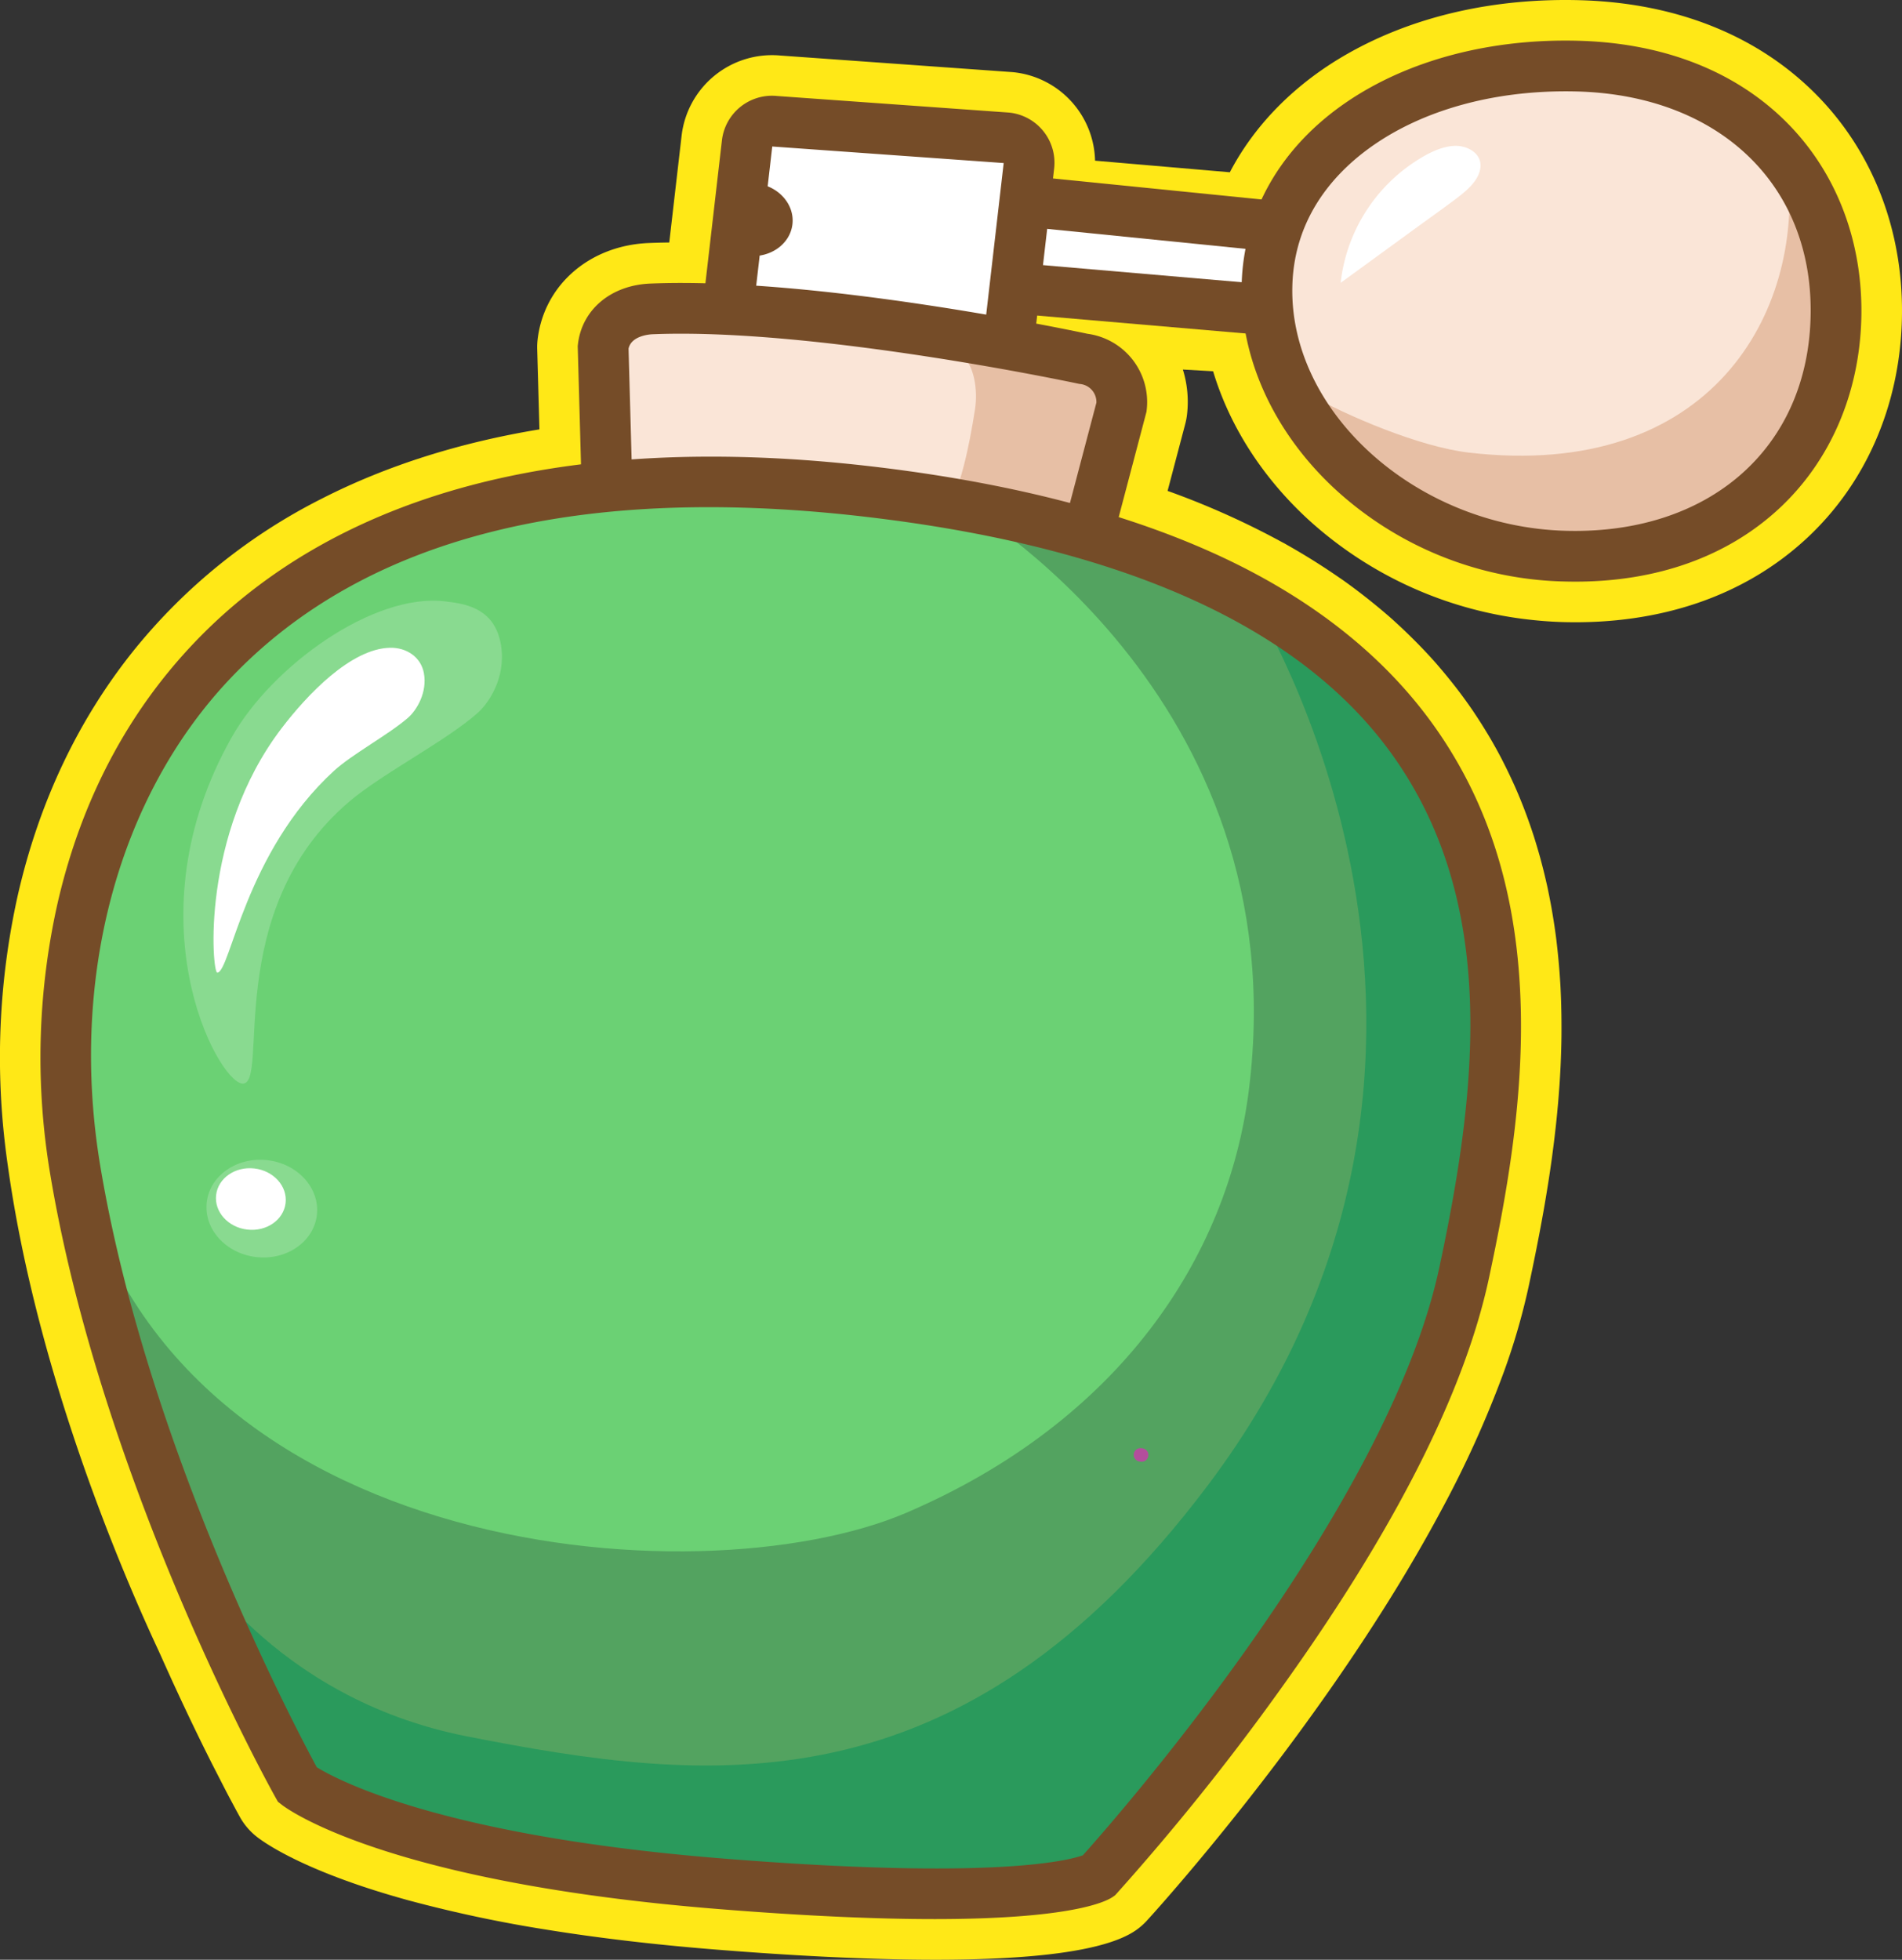 <svg xmlns="http://www.w3.org/2000/svg" width="582.526" height="600.155"><rect width="100%" height="100%" fill="#333333" stroke="none"/><path fill="#ffe817" d="M557.153 29.88C539.182 11.2 513.858.889 483.916.061 457.5-.66 432.871 5 412.723 16.457c-16.026 9.114-28.417 21.672-36.059 36.3l-41.281-3.549a27.881 27.881 0 0 0-24.671-27.056q-.438-.051-.876-.082l-70.767-5.059a27.9 27.9 0 0 0-30.315 24.548l-3.777 32.7q-3.273.042-6.327.167c-18.09.744-32.068 12.9-33.994 29.565a20.218 20.218 0 0 0-.126 2.879l.684 24.624c-24.575 4.055-46.89 11.144-66.537 21.153a175.257 175.257 0 0 0-57.535 46.32c-17.071 21.21-29.042 46.36-35.591 74.749a228.142 228.142 0 0 0-4 76.771l.008.074a228.642 228.642 0 0 0 .874 6.66c8.937 63.783 35.213 124.9 46.1 148.22l.752 1.653a744.048 744.048 0 0 0 1.74 3.878l1.19 2.626c.455 1 .9 1.977 1.352 2.949l1.473 3.181c.328.7.65 1.391.974 2.079l1.718 3.636c.646 1.356 1.269 2.65 1.88 3.915l.655 1.359q1.233 2.541 2.383 4.862l.485.973a784.984 784.984 0 0 0 1.711 3.425l4.454 8.683c.3.577.587 1.12.848 1.614l2.31 4.316.026.049.014.025.627 1.148.05.089.119.217.039.07.159.286a20.223 20.223 0 0 0 5.174 6.038c1.6 1.251 6.364 4.627 16.093 8.94 1.877.832 3.859 1.662 5.883 2.465q1.6.633 3.346 1.289c3.665 1.374 7.6 2.719 11.7 4 2.978.931 6.1 1.846 9.273 2.72A405.715 405.715 0 0 0 167.727 591c15.648 2.517 32.807 4.535 51 6 21.723 1.748 45.981 3.154 67.82 3.154 27.761 0 51.609-2.274 61.318-9.009a20.174 20.174 0 0 0 3.371-2.941c.145-.158 3.616-3.944 9.285-10.547a714.534 714.534 0 0 0 6.386-7.54 806.148 806.148 0 0 0 25.526-32.194q2.4-3.194 4.858-6.532c3.4-4.627 6.752-9.3 9.954-13.872 7.211-10.307 13.938-20.531 20-30.39a497.66 497.66 0 0 0 9.547-16.195 444.261 444.261 0 0 0 4.552-8.282 322.824 322.824 0 0 0 19.278-42.6A203.171 203.171 0 0 0 468.174 394c.375-1.752.749-3.534 1.118-5.308l.309-1.5q.558-2.706 1.1-5.461l.016-.083.22-1.135c.3-1.516.588-3.046.883-4.617l.342-1.842c.326-1.774.644-3.561.948-5.327l.332-1.972c.236-1.413.468-2.833.695-4.27l.214-1.368c.33-2.138.622-4.134.892-6.077l.188-1.413a363.218 363.218 0 0 0 .666-5.228l.375-3.26q.24-2.172.451-4.351l.279-3.047c.114-1.316.217-2.637.316-3.989l.087-1.164c.039-.56.074-1.121.108-1.683l.069-1.162c.072-1.21.138-2.422.194-3.628.017-.363.031-.726.045-1.088l.018-.443c.084-2.106.141-4.064.174-5.942v-.226c.006-.23.011-.46.015-.711.009-.653.011-1.307.011-1.961v-1.558c0-1.05-.008-2.1-.022-3.179-.008-.532-.019-1.063-.03-1.587l-.006-.252c-.017-.821-.034-1.641-.062-2.483l-.007-.2q-.058-1.712-.141-3.425-.011-.3-.026-.59a178.102 178.102 0 0 0-.2-3.182l-.057-.865a207.81 207.81 0 0 0-.217-2.758c-.046-.548-.1-1.095-.147-1.663q-.149-1.592-.32-3.191l-.149-1.321c-.089-.808-.179-1.615-.285-2.437-.014-.115-.031-.231-.048-.349-.265-2.03-.588-4.191-.989-6.6-.094-.562-.188-1.123-.282-1.655a180.391 180.391 0 0 0-.708-3.768l-.292-1.455c-.113-.564-.226-1.128-.357-1.733a43.167 43.167 0 0 0-.164-.712l-.015-.062c-.449-2.02-.949-4.07-1.53-6.278l-.088-.338c-.111-.423-.223-.846-.335-1.256-.4-1.462-.837-2.966-1.349-4.645l-.252-.827c-.139-.453-.278-.905-.434-1.391q-.147-.456-.3-.91l-.062-.18q-.8-2.424-1.712-4.916l-.555-1.478c-.144-.386-.287-.771-.439-1.161-.894-2.3-1.835-4.565-2.811-6.76a74.16 74.16 0 0 0-.438-.955l-.148-.318c-.771-1.69-1.6-3.415-2.463-5.133l-.28-.553-.09-.178-.158-.312a58.399 58.399 0 0 0-.515-1.011 147.451 147.451 0 0 0-3.663-6.576c-.2-.347-.416-.694-.628-1.04l-.218-.357a148.125 148.125 0 0 0-3.458-5.436c-.094-.146-.188-.29-.285-.435l-.124-.186a28.669 28.669 0 0 0-.5-.741 146.039 146.039 0 0 0-4.575-6.3c-.3-.389-.6-.777-.907-1.164l-.218-.277c-1.555-1.98-3.055-3.8-4.587-5.573l-.052-.061a37.41 37.41 0 0 0-.608-.714 149.937 149.937 0 0 0-5.567-5.988c-.459-.468-.925-.934-1.391-1.4a159.205 159.205 0 0 0-5.747-5.478l-.429-.4c-1.93-1.732-4.089-3.558-6.6-5.588-.5-.4-1-.807-1.508-1.208l-.07-.055-.263-.2a175.554 175.554 0 0 0-6.939-5.2c-.174-.122-.352-.245-.549-.377s-.375-.259-.565-.386l-.427-.293a188.083 188.083 0 0 0-6.181-4.1c-.6-.384-1.2-.767-1.825-1.153a207.15 207.15 0 0 0-7.847-4.649q-.246-.147-.5-.289a19.38 19.38 0 0 0-.725-.385l-.555-.3-1.347-.726a248.085 248.085 0 0 0-33.298-14.75l5.415-20.54a20.291 20.291 0 0 0 .533-2.831 33.421 33.421 0 0 0-1.27-13.794l9.258.525c5.009 16.653 14.966 32.308 29 45.274a120.329 120.329 0 0 0 68.906 30.907 120.625 120.625 0 0 0 9.208.631c29.941.83 55.8-8.068 74.772-25.725 18.016-16.764 28.337-40.451 29.064-66.7.725-26.245-8.272-50.467-25.333-68.201Z"/><path fill="#fff" d="m289.575 86.428 3.115-26.969 121.209 12.209-2.912 25.199-121.412-10.439z"/><path fill="#754c28" d="m299.529 67.956 105.747 10.651-1.14 9.873-105.926-9.107 1.319-11.417m-13.678-16.994-1.757 15.211-1.319 11.417-1.836 15.894 15.94 1.37 105.926 9.106 15.034 1.293 1.732-14.99 1.14-9.873 1.809-15.662-15.687-1.58L301.086 52.5l-15.235-1.535Z"/><path fill="#fff" d="m307.989 112.578-85.959-9.93 6.79-58.774a7.67 7.67 0 0 1 8.5-6.74l71.075 5.08a7.673 7.673 0 0 1 6.741 8.5Z"/><path fill="#754c28" d="M308 120.348a7.858 7.858 0 0 1-.9-.052l-85.959-9.93a7.769 7.769 0 0 1-6.826-8.609l6.79-58.774a15.441 15.441 0 0 1 16.91-13.583l70.934 5.07c.113.008.225.019.337.032a15.44 15.44 0 0 1 13.567 17.109l-7.147 61.864a7.77 7.77 0 0 1-7.706 6.873Zm-77.36-24.525 70.524 8.146 6.236-54.037-70.638-5.049a9.382 9.382 0 0 1-.241-.021Z"/><path fill="#fae5d7" d="M332.338 166.913 185.934 150l-1.212-43.695c.844-7.307 7.409-11.4 14.758-11.7 51.358-2.11 132.3 15.284 132.3 15.284 9.317 2.417 12.546 7.452 11.7 14.758Z"/><path fill="#e7bfa5" d="M325.075 113.521s-12.733-2.461-31.252-5.491c4.768 3.386 5.676 11.726 4.79 17.339-1.928 12.209-4.146 22.515-9.132 33.577l37 4.274 9.852-37.37c.733-6.35-3.826-11.025-11.258-12.329Z"/><path fill="#754c28" d="m338.134 175.4-159.779-18.455-1.415-50.98.064-.551c1.226-10.614 10.13-18.079 22.157-18.573 50.611-2.073 127.422 14 133.919 15.38a21.088 21.088 0 0 1 18.12 23.315l-.064.552Zm-144.621-32.344 133.028 15.368 9.256-35.107a5.549 5.549 0 0 0-4.909-5.712l-.373-.044-.367-.079c-.8-.171-80.579-17.164-130.349-15.116-.677.027-6.455.384-7.293 4.412Z"/><path fill="#fae5d7" d="M483.358 20.253c-51.577-1.427-94.167 25.578-95.313 67.017s39.586 81.618 91.162 83.044 81.94-31.351 83.086-72.79-27.359-75.845-78.935-77.271Z"/><path fill="#e7bfa5" d="M558.58 96.026c.544-16.432-3.262-31.725-11.015-44.331 4.721 43.719-23.219 95.516-97.639 86.919-15.076-1.742-37.32-11.187-49.491-18.1 13.3 27.646 43.2 49.012 78.667 49.787 48.998 1.066 78.088-32.328 79.478-74.275Z"/><path fill="#6bd174" d="M91.119 546.608s28.278 22.134 129.229 30.258 116.007-2.317 116.007-2.317 94.583-103.066 112.066-184.768S483.74 176.89 268.226 150.814 7.206 263.342 23.046 358.328s68.073 188.28 68.073 188.28Z"/><path fill="#53a360" d="M382.491 333.817c-6.444 51.427-39.882 101.52-104.772 129.4-63.81 27.415-232.26 14.44-256.083-114.886 8.838 73.352 44.355 146.621 45.643 149.524 13.163 29.673 23.84 48.753 23.84 48.753s28.278 22.134 129.229 30.258 116.007-2.317 116.007-2.317 94.583-103.066 112.066-184.769c13.945-65.171 28.1-161.822-76.119-211.5-3.429-1.635-51.155-21.359-78.462-24.514 0-.001 103.86 58.642 88.651 180.051Z"/><path fill="#2a9a5c" d="M91.119 546.608s28.278 22.134 129.229 30.258 116.007-2.317 116.007-2.317 94.583-103.066 112.066-184.768c13.415-62.694 27.038-154.526-64.721-205.644 0 0 86.769 137.277-13.867 270.854-76.006 100.884-153.341 91.152-226.756 76.775-60.124-11.775-85.5-56.749-85.5-56.749 17.186 42.377 33.542 71.591 33.542 71.591Z"/><path fill="#fff" d="M146.124 218.483c-9.879 8.656-29.038 18.405-39.136 26.984C67.4 279.1 82.911 332.874 74.122 331.829c-7.6-.9-34.408-50.548-3.216-105.943 12.341-21.917 43.474-44.4 65.44-41.714 5.324.652 14.228 1.595 16.746 11.714 2.435 9.79-2.437 18.627-6.968 22.597Z" opacity=".2"/><path fill="#fff" d="M124.887 219.882c-6.019 5.18-17.048 11.1-22.576 16.157-27.394 25.09-31.738 61.713-35.773 61.833-1.578.047-5.2-42.22 19.7-74.842 7.852-10.292 21.215-24.387 33.2-24.655 5.033-.112 9.483 2.812 10.393 7.8 1.069 5.848-2.184 11.331-4.944 13.707Z"/><ellipse cx="80.186" cy="370.129" fill="#fff" opacity=".2" rx="14.934" ry="16.979" transform="rotate(-83.41 80.187 370.13)"/><ellipse cx="76.83" cy="367.195" fill="#fff" rx="9.421" ry="10.711" transform="rotate(-83.411 76.83 367.195)"/><path fill="#b34e9c" d="M349.707 443.527a2.059 2.059 0 1 0-.471 4.073 2.059 2.059 0 1 0 .471-4.073Z"/><path fill="#fff" d="M445.9 60.9c-3.832 2.9-7.772 5.668-11.657 8.5L410.6 86.62a51.218 51.218 0 0 1 22.528-36.956c3.566-2.35 7.813-4.724 12.16-4.988 3.879-.236 8.62 2.142 8.12 6.64-.456 4.069-4.477 7.291-7.508 9.584Z"/><path fill="#754c28" d="M482.443 178.128c-1.144 0-2.292-.016-3.45-.048a107.3 107.3 0 0 1-70.442-28.607c-18.584-17.362-28.889-40.113-28.272-62.418.616-22.266 12.028-42.079 32.135-55.787 18.86-12.859 44.128-19.537 71.158-18.781 26.614.736 48.96 9.73 64.623 26.011 14.733 15.313 22.5 36.352 21.864 59.241s-9.549 43.466-25.105 57.942c-15.819 14.719-37.377 22.447-62.511 22.447zm-2.985-150.16c-22.369 0-42.95 5.677-58.291 16.138-11.232 7.657-24.748 21.4-25.356 43.378-1.071 38.727 38 73.8 83.611 75.065 43.823 1.234 73.993-25.006 75.106-65.239s-27.579-68.076-71.385-69.292q-1.849-.051-3.685-.05zM286.1 587.707c-16.686 0-38.328-.84-66.371-3.1-102.1-8.217-132.163-30.921-133.393-31.884l-1.228-.962-.762-1.361c-.542-.967-13.434-24.089-28.462-59.263-13.888-32.5-32.187-81.708-40.5-131.535A215.339 215.339 0 0 1 17.772 276c7.276-31.185 21.387-57.9 41.937-79.39 20.952-21.912 48.155-37.717 80.855-46.974 36.284-10.272 79.55-12.471 128.6-6.537 43.278 5.236 79.857 15.07 108.72 29.228 26.2 12.852 46.8 29.629 61.246 49.868 17.13 24.006 25.847 52.455 26.648 86.973.676 29.133-4.552 57.919-9.755 82.236-7.476 34.937-28.966 77.305-63.875 125.928a735.982 735.982 0 0 1-50.07 62.468l-.584.637-.712.494c-2.073 1.439-12.63 6.776-54.682 6.776zM97.023 541.213c6.245 3.851 38.385 21.024 123.948 27.91 83.4 6.713 106.365.609 110.68-.957 10.2-11.379 93.3-105.828 109.174-180.011 11.7-54.672 18.056-111.523-14.348-156.933-27.693-38.808-81.25-63.266-159.184-72.7-89.017-10.769-155.079 5.656-196.354 48.824-34.76 36.355-49.8 92.317-40.23 149.7 14.309 85.807 59.447 171.486 66.314 184.167zM231.481 56.134a13.975 13.975 0 0 0-4.093.134l-2.427 21a13.92 13.92 0 0 0 3.955 1.064c6.9.8 13.072-3.526 13.78-9.658s-4.313-11.743-11.215-12.54z"/></svg>